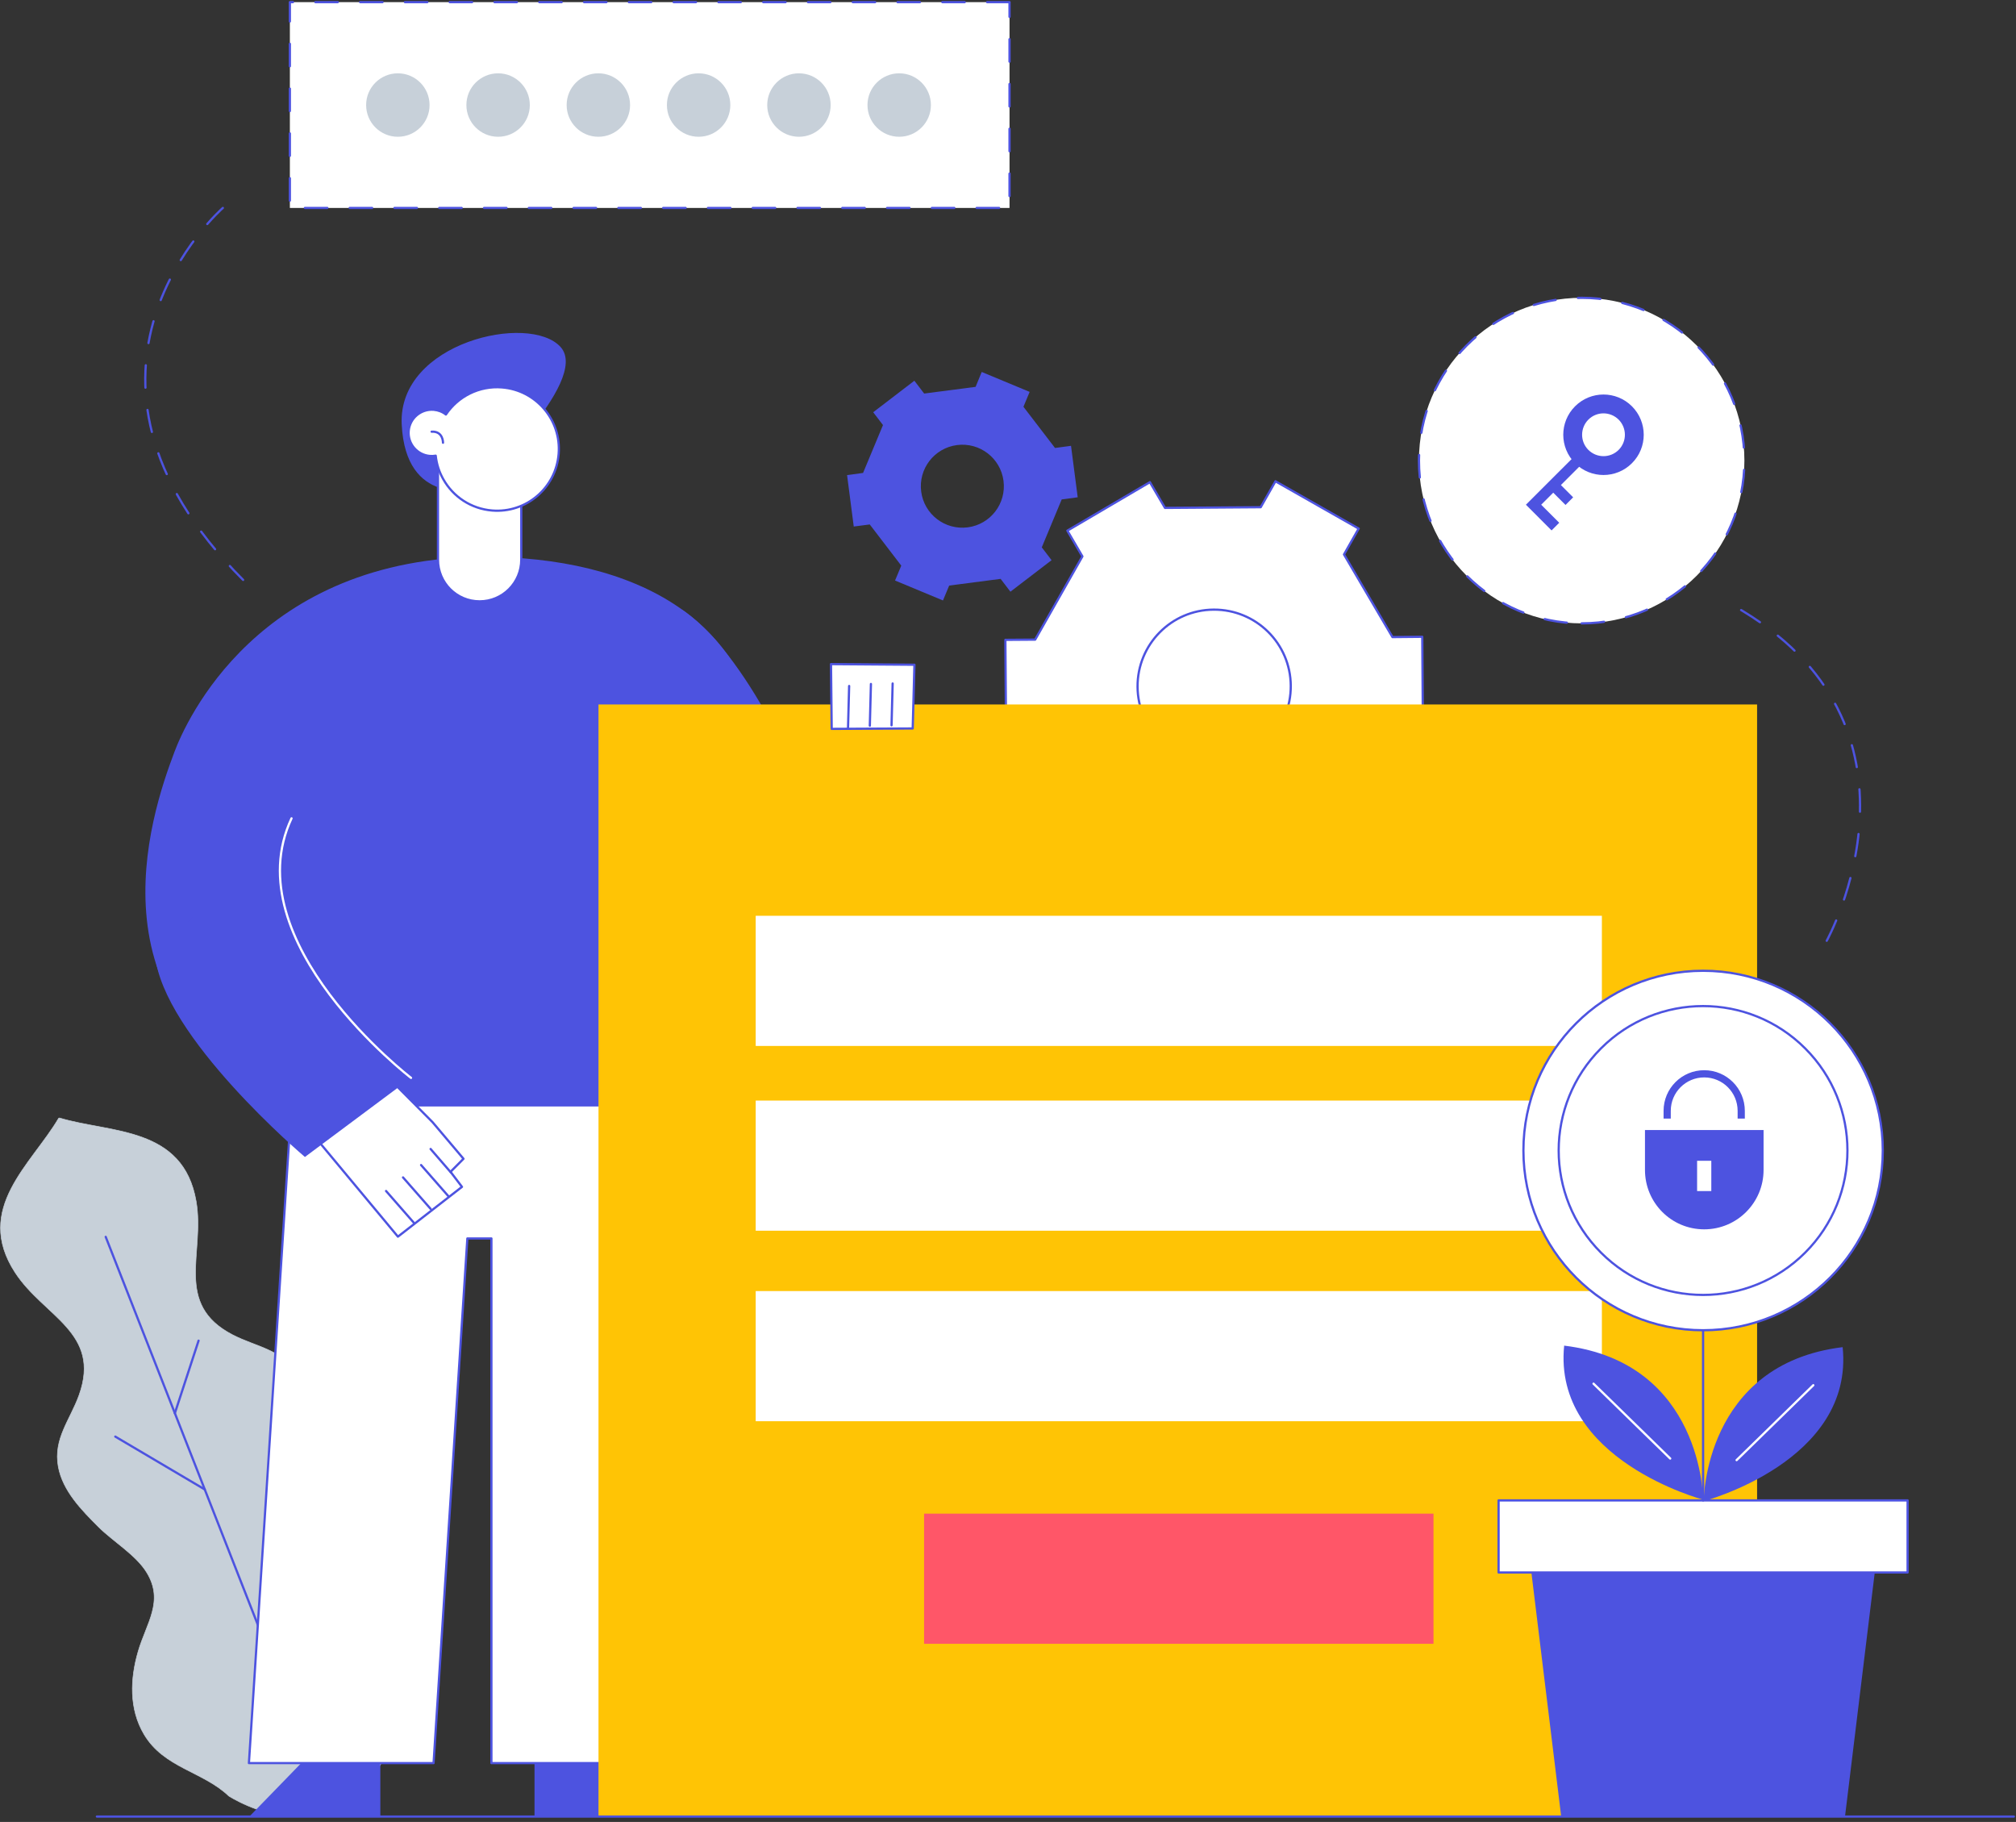 <svg width="560" height="506" viewBox="0 0 560 506" fill="none" xmlns="http://www.w3.org/2000/svg">
<rect x="0" y="0" width="560" height="506" fill="#333333" stroke="none"/>
<path d="M323.612 141.057L319.417 133.913L296.491 147.379L300.666 154.523L287.546 177.643L279.272 177.701L279.464 204.307L287.738 204.25L301.203 227.178L297.123 234.381L320.241 247.502L324.34 240.319L350.924 240.127L355.119 247.253L378.045 233.787L373.87 226.661L386.99 203.522L395.264 203.464L395.072 176.858L386.798 176.935L373.333 153.987L377.413 146.804L354.295 133.664L350.196 140.866L323.612 141.057Z" fill="white" stroke="#4D53E0" stroke-width="0.622" stroke-miterlimit="10" stroke-linecap="round" stroke-linejoin="round"/>
<path d="M337.115 169.311C348.875 169.234 358.47 178.678 358.547 190.439C358.624 202.2 349.181 211.797 337.421 211.873C325.661 211.95 316.065 202.507 315.989 190.745C315.912 178.984 325.355 169.388 337.115 169.311Z" fill="white" stroke="#4D53E0" stroke-width="0.622" stroke-miterlimit="10" stroke-linecap="round" stroke-linejoin="round"/>
<path d="M61.903 57.752C61.903 57.752 9.864 103.226 67.534 161.055" stroke="#4D53E0" stroke-width="0.622" stroke-miterlimit="10" stroke-linecap="round" stroke-linejoin="round" stroke-dasharray="6.22 6.22"/>
<path d="M16.28 310.579C8.772 323.355 -7.374 335.634 4.194 353.41C12.181 365.669 28.212 370.036 21.968 387.448C19.498 394.344 14.767 399.573 16.184 407.331C17.429 414.093 22.715 419.418 27.37 424.072C31.373 428.076 37.808 431.849 40.777 436.753C45.642 444.741 40.662 450.755 38.364 458.685C36.161 466.252 35.816 474.603 40.011 481.671C45.565 491.019 56.406 491.958 63.55 498.796C63.55 498.796 96.398 520.269 109.843 480.637C113.023 471.27 117.734 462.689 115.455 452.077C113.731 444.051 107.794 438.151 101.033 434.09C93.946 429.838 86.227 428.804 84.35 419.648C83.201 414.035 85.346 406.89 85.557 401.24C85.806 394.65 86.055 387.142 82.378 381.357C78.145 374.691 71.115 374.078 64.603 370.707C48.189 362.183 56.98 348.085 54.491 333.661C50.89 312.763 30.702 314.755 16.51 310.483L16.28 310.579Z" fill="#C7D0D9" stroke="#C7D0D9" stroke-width="0.155" stroke-miterlimit="10"/>
<path d="M29.362 343.506L92.242 503.815" stroke="#4D53E0" stroke-width="0.622" stroke-miterlimit="10" stroke-linecap="round" stroke-linejoin="round"/>
<path d="M32.024 398.979L56.866 413.652" stroke="#4D53E0" stroke-width="0.622" stroke-miterlimit="10" stroke-linecap="round" stroke-linejoin="round"/>
<path d="M80.52 473.952L93.966 451.771" stroke="#4D53E0" stroke-width="0.622" stroke-miterlimit="10" stroke-linecap="round" stroke-linejoin="round"/>
<path d="M48.572 392.486L55.161 372.335" stroke="#4D53E0" stroke-width="0.622" stroke-miterlimit="10" stroke-linecap="round" stroke-linejoin="round"/>
<path d="M70.982 307.38H197.737V232.159L70.982 251.103V307.38Z" fill="#4D53E0"/>
<path d="M69.143 504.619L88.928 484.257H105.649V504.619H69.143Z" fill="#4D53E0"/>
<path d="M177.991 504.619L165.177 484.257H148.476V504.619H177.991Z" fill="#4D53E0"/>
<path d="M187.778 306.997V489.659H136.505V343.947H129.82L120.435 489.659H69.143L78.547 343.947L80.941 306.997H187.778Z" fill="white" stroke="#4D53E0" stroke-width="0.616" stroke-miterlimit="10" stroke-linecap="round" stroke-linejoin="round"/>
<path d="M212.198 216.739C212.198 174.502 179.868 155.673 137.654 154.677C136.792 154.657 135.911 154.638 135.03 154.638C71.518 154.638 51.484 200.802 48.477 208.77C41.773 226.508 22.927 282.134 83.661 307.859C101.933 315.598 114.996 296.826 124.745 291.807C141.753 283.053 147.882 280.87 147.882 280.87L212.198 216.739Z" fill="#4D53E0"/>
<path d="M184.062 237.771C184.062 237.771 190.842 268.649 228.708 261.983C266.574 255.317 255.503 197.067 255.503 197.067H226.199L225.126 223.864C225.126 223.864 209.593 183.581 190.114 169.771C178.259 161.362 184.062 237.771 184.062 237.771Z" fill="#4D53E0"/>
<path d="M197.278 225.665V257.711" stroke="white" stroke-width="0.622" stroke-miterlimit="10" stroke-linecap="round" stroke-linejoin="round"/>
<path d="M109.518 300.944L120.167 311.671L128.748 321.823L125.147 325.443L128.326 329.619L110.533 343.449L87.396 315.655L109.518 300.944Z" fill="white" stroke="#4D53E0" stroke-width="0.622" stroke-miterlimit="10" stroke-linecap="round" stroke-linejoin="round"/>
<path d="M124.611 332.282L116.969 323.566" stroke="#4D53E0" stroke-width="0.622" stroke-miterlimit="10" stroke-linecap="round" stroke-linejoin="round"/>
<path d="M119.612 335.73L111.95 326.995" stroke="#4D53E0" stroke-width="0.622" stroke-miterlimit="10" stroke-linecap="round" stroke-linejoin="round"/>
<path d="M114.881 339.503L107.239 330.768" stroke="#4D53E0" stroke-width="0.622" stroke-miterlimit="10" stroke-linecap="round" stroke-linejoin="round"/>
<path d="M125.243 325.616L119.612 319.103" stroke="#4D53E0" stroke-width="0.622" stroke-miterlimit="10" stroke-linecap="round" stroke-linejoin="round"/>
<path d="M80.98 227.274C64.91 261.581 114.172 299.354 114.172 299.354L84.696 321.325C84.696 321.325 45.087 287.804 43.057 265.124" fill="#4D53E0"/>
<path d="M131.468 135.847C131.468 135.847 112.698 140.713 111.587 117.88C110.457 95.066 147.097 86.83 155.716 96.369C164.334 105.908 131.468 135.847 131.468 135.847Z" fill="#4D53E0"/>
<path d="M133.23 167.012C139.627 167.012 144.798 161.821 144.798 155.443V117.822H121.661V155.443C121.661 161.841 126.832 167.012 133.23 167.012Z" fill="white" stroke="#4D53E0" stroke-width="0.622" stroke-miterlimit="10" stroke-linecap="round" stroke-linejoin="round"/>
<path d="M113.521 119.7C113.234 123.243 115.877 126.346 119.42 126.634C119.976 126.672 120.512 126.653 121.029 126.557C121.278 128.913 122.025 131.154 123.155 133.127C125.856 137.916 130.816 141.306 136.716 141.785C146.158 142.551 154.432 135.502 155.179 126.059C155.945 116.616 148.897 108.341 139.455 107.594C133.057 107.076 127.196 110.141 123.864 115.122C122.925 114.375 121.757 113.915 120.474 113.8C116.911 113.532 113.808 116.156 113.521 119.7Z" fill="white" stroke="#4D53E0" stroke-width="0.622" stroke-miterlimit="10" stroke-linecap="round" stroke-linejoin="round"/>
<path d="M123.059 122.956C123.059 122.956 123.117 119.7 119.899 119.891" stroke="#4D53E0" stroke-width="0.622" stroke-miterlimit="10" stroke-linecap="round" stroke-linejoin="round"/>
<path d="M488.08 195.649H166.25V504.619H488.08V195.649Z" fill="#FFC405"/>
<path d="M230.834 184.443L231.026 202.43L253.531 202.315L254.01 184.616L230.834 184.443Z" fill="white" stroke="#4D53E0" stroke-width="0.622" stroke-miterlimit="10" stroke-linecap="round" stroke-linejoin="round"/>
<path d="M235.565 202.123L235.871 190.516" stroke="#4D53E0" stroke-width="0.622" stroke-miterlimit="10" stroke-linecap="round" stroke-linejoin="round"/>
<path d="M241.618 201.549L241.924 189.96" stroke="#4D53E0" stroke-width="0.622" stroke-miterlimit="10" stroke-linecap="round" stroke-linejoin="round"/>
<path d="M247.651 201.434L247.957 189.826" stroke="#4D53E0" stroke-width="0.622" stroke-miterlimit="10" stroke-linecap="round" stroke-linejoin="round"/>
<path d="M80.98 227.274C64.91 261.581 114.172 299.354 114.172 299.354" stroke="white" stroke-width="0.622" stroke-miterlimit="10" stroke-linecap="round" stroke-linejoin="round"/>
<path d="M444.966 254.34H209.919V290.486H444.966V254.34Z" fill="white"/>
<path d="M444.966 305.656H209.919V341.802H444.966V305.656Z" fill="white"/>
<path d="M444.966 358.562H209.919V394.708H444.966V358.562Z" fill="white"/>
<path d="M398.194 420.375H256.691V456.521H398.194V420.375Z" fill="#FF5668"/>
<path d="M439.354 173.123C464.318 173.123 484.556 152.883 484.556 127.917C484.556 102.951 464.318 82.711 439.354 82.711C414.39 82.711 394.153 102.951 394.153 127.917C394.153 152.883 414.39 173.123 439.354 173.123Z" fill="white" stroke="#4D53E0" stroke-width="0.622" stroke-miterlimit="10" stroke-linecap="round" stroke-linejoin="round" stroke-dasharray="6.22 6.22"/>
<path d="M26.91 504.504H559.406" stroke="#4D53E0" stroke-width="0.622" stroke-miterlimit="10" stroke-linecap="round" stroke-linejoin="round"/>
<path d="M512.5 504.504H433.666L422.94 416.698H523.207L512.5 504.504Z" fill="#4D53E0"/>
<path d="M529.891 416.698H416.275V436.715H529.891V416.698Z" fill="white" stroke="#4D53E0" stroke-width="0.622" stroke-miterlimit="10" stroke-linecap="round" stroke-linejoin="round"/>
<path d="M473.083 416.698V327.225" stroke="#4D53E0" stroke-width="0.622" stroke-miterlimit="10" stroke-linecap="round" stroke-linejoin="round"/>
<path d="M473.083 369.442C500.65 369.442 522.996 347.093 522.996 319.524C522.996 291.956 500.65 269.607 473.083 269.607C445.517 269.607 423.17 291.956 423.17 319.524C423.17 347.093 445.517 369.442 473.083 369.442Z" fill="white" stroke="#4D53E0" stroke-width="0.622" stroke-miterlimit="10" stroke-linecap="round" stroke-linejoin="round"/>
<path d="M501.432 347.886C517.094 332.222 517.094 306.826 501.432 291.162C485.769 275.498 460.376 275.498 444.713 291.162C429.05 306.826 429.05 332.222 444.713 347.886C460.376 363.55 485.769 363.55 501.432 347.886Z" fill="white" stroke="#4D53E0" stroke-width="0.616" stroke-miterlimit="10" stroke-linecap="round" stroke-linejoin="round"/>
<path d="M473.083 416.487C473.083 416.487 473.083 378.426 434.489 373.714C431.272 405.454 473.083 416.487 473.083 416.487Z" fill="#4D53E0"/>
<path d="M442.649 384.287L463.947 405.071" stroke="white" stroke-width="0.622" stroke-miterlimit="10" stroke-linecap="round" stroke-linejoin="round"/>
<path d="M473.256 416.908C473.256 416.908 473.256 378.848 511.849 374.135C515.086 405.875 473.256 416.908 473.256 416.908Z" fill="#4D53E0"/>
<path d="M503.69 384.709L482.392 405.511" stroke="white" stroke-width="0.622" stroke-miterlimit="10" stroke-linecap="round" stroke-linejoin="round"/>
<path d="M456.937 313.835V324.926C456.937 334.044 464.273 341.419 473.39 341.419C482.506 341.419 489.88 334.025 489.88 324.926V313.835H456.937ZM475.362 330.788H471.417V322.379H475.362V330.788Z" fill="#4D53E0"/>
<path d="M483.675 310.656V308.51C483.675 302.84 479.078 298.224 473.39 298.224C467.72 298.224 463.104 302.821 463.104 308.51V310.656" stroke="#4D53E0" stroke-width="2" stroke-miterlimit="10"/>
<path d="M507.425 261.274C507.425 261.274 540.598 201.434 481.338 168.085" stroke="#4D53E0" stroke-width="0.622" stroke-miterlimit="10" stroke-linecap="round" stroke-linejoin="round" stroke-dasharray="6.22 6.22"/>
<path d="M299.364 138.107L297.506 123.818L293.063 124.412L284.29 112.976L286.014 108.839L272.703 103.303L270.998 107.44L256.71 109.298L253.99 105.736L242.556 114.489L245.275 118.052L239.74 131.346L235.297 131.94L237.154 146.229L241.598 145.655L250.351 157.09L248.627 161.228L261.939 166.763L263.662 162.626L277.951 160.768L280.67 164.331L292.105 155.577L289.385 152.014L294.92 138.701L299.364 138.107ZM268.815 146.459C262.494 147.283 256.71 142.839 255.886 136.537C255.063 130.216 259.506 124.431 265.827 123.607C272.147 122.783 277.932 127.227 278.755 133.549C279.579 139.851 275.135 145.635 268.815 146.459Z" fill="#4D53E0"/>
<path d="M280.422 0.594H80.52V57.752H280.422V0.594Z" fill="white" stroke="#4D53E0" stroke-width="0.622" stroke-miterlimit="10" stroke-linecap="round" stroke-linejoin="round" stroke-dasharray="6.22 6.22"/>
<path d="M110.514 37.984C115.38 37.984 119.324 34.039 119.324 29.173C119.324 24.307 115.38 20.362 110.514 20.362C105.648 20.362 101.703 24.307 101.703 29.173C101.703 34.039 105.648 37.984 110.514 37.984Z" fill="#C7D0D9"/>
<path d="M138.362 37.984C143.228 37.984 147.173 34.039 147.173 29.173C147.173 24.307 143.228 20.362 138.362 20.362C133.497 20.362 129.552 24.307 129.552 29.173C129.552 34.039 133.497 37.984 138.362 37.984Z" fill="#C7D0D9"/>
<path d="M166.211 37.984C171.077 37.984 175.022 34.039 175.022 29.173C175.022 24.307 171.077 20.362 166.211 20.362C161.345 20.362 157.401 24.307 157.401 29.173C157.401 34.039 161.345 37.984 166.211 37.984Z" fill="#C7D0D9"/>
<path d="M194.06 37.984C198.926 37.984 202.87 34.039 202.87 29.173C202.87 24.307 198.926 20.362 194.06 20.362C189.194 20.362 185.25 24.307 185.25 29.173C185.25 34.039 189.194 37.984 194.06 37.984Z" fill="#C7D0D9"/>
<path d="M221.928 37.984C226.794 37.984 230.738 34.039 230.738 29.173C230.738 24.307 226.794 20.362 221.928 20.362C217.062 20.362 213.117 24.307 213.117 29.173C213.117 34.039 217.062 37.984 221.928 37.984Z" fill="#C7D0D9"/>
<path d="M258.587 29.173C258.587 34.038 254.641 37.984 249.777 37.984C244.912 37.984 240.966 34.038 240.966 29.173C240.966 24.308 244.912 20.362 249.777 20.362C254.641 20.362 258.587 24.308 258.587 29.173Z" fill="#C7D0D9"/>
<path d="M453.317 128.645C448.95 133.012 441.883 133.012 437.516 128.645C433.149 124.278 433.149 117.209 437.516 112.842C441.883 108.475 448.95 108.475 453.317 112.842C457.684 117.209 457.684 124.297 453.317 128.645Z" fill="#4D53E0"/>
<path d="M445.426 120.753L425.986 140.176L432.057 146.248" stroke="#4D53E0" stroke-width="3" stroke-miterlimit="10"/>
<path d="M435.926 139.18L431.463 134.717" stroke="#4D53E0" stroke-width="3" stroke-miterlimit="10"/>
<path d="M449.621 124.948C447.303 127.266 443.549 127.266 441.212 124.948C438.895 122.63 438.895 118.876 441.212 116.539C443.53 114.221 447.284 114.221 449.621 116.539C451.938 118.876 451.938 122.63 449.621 124.948Z" fill="white"/>
</svg>
